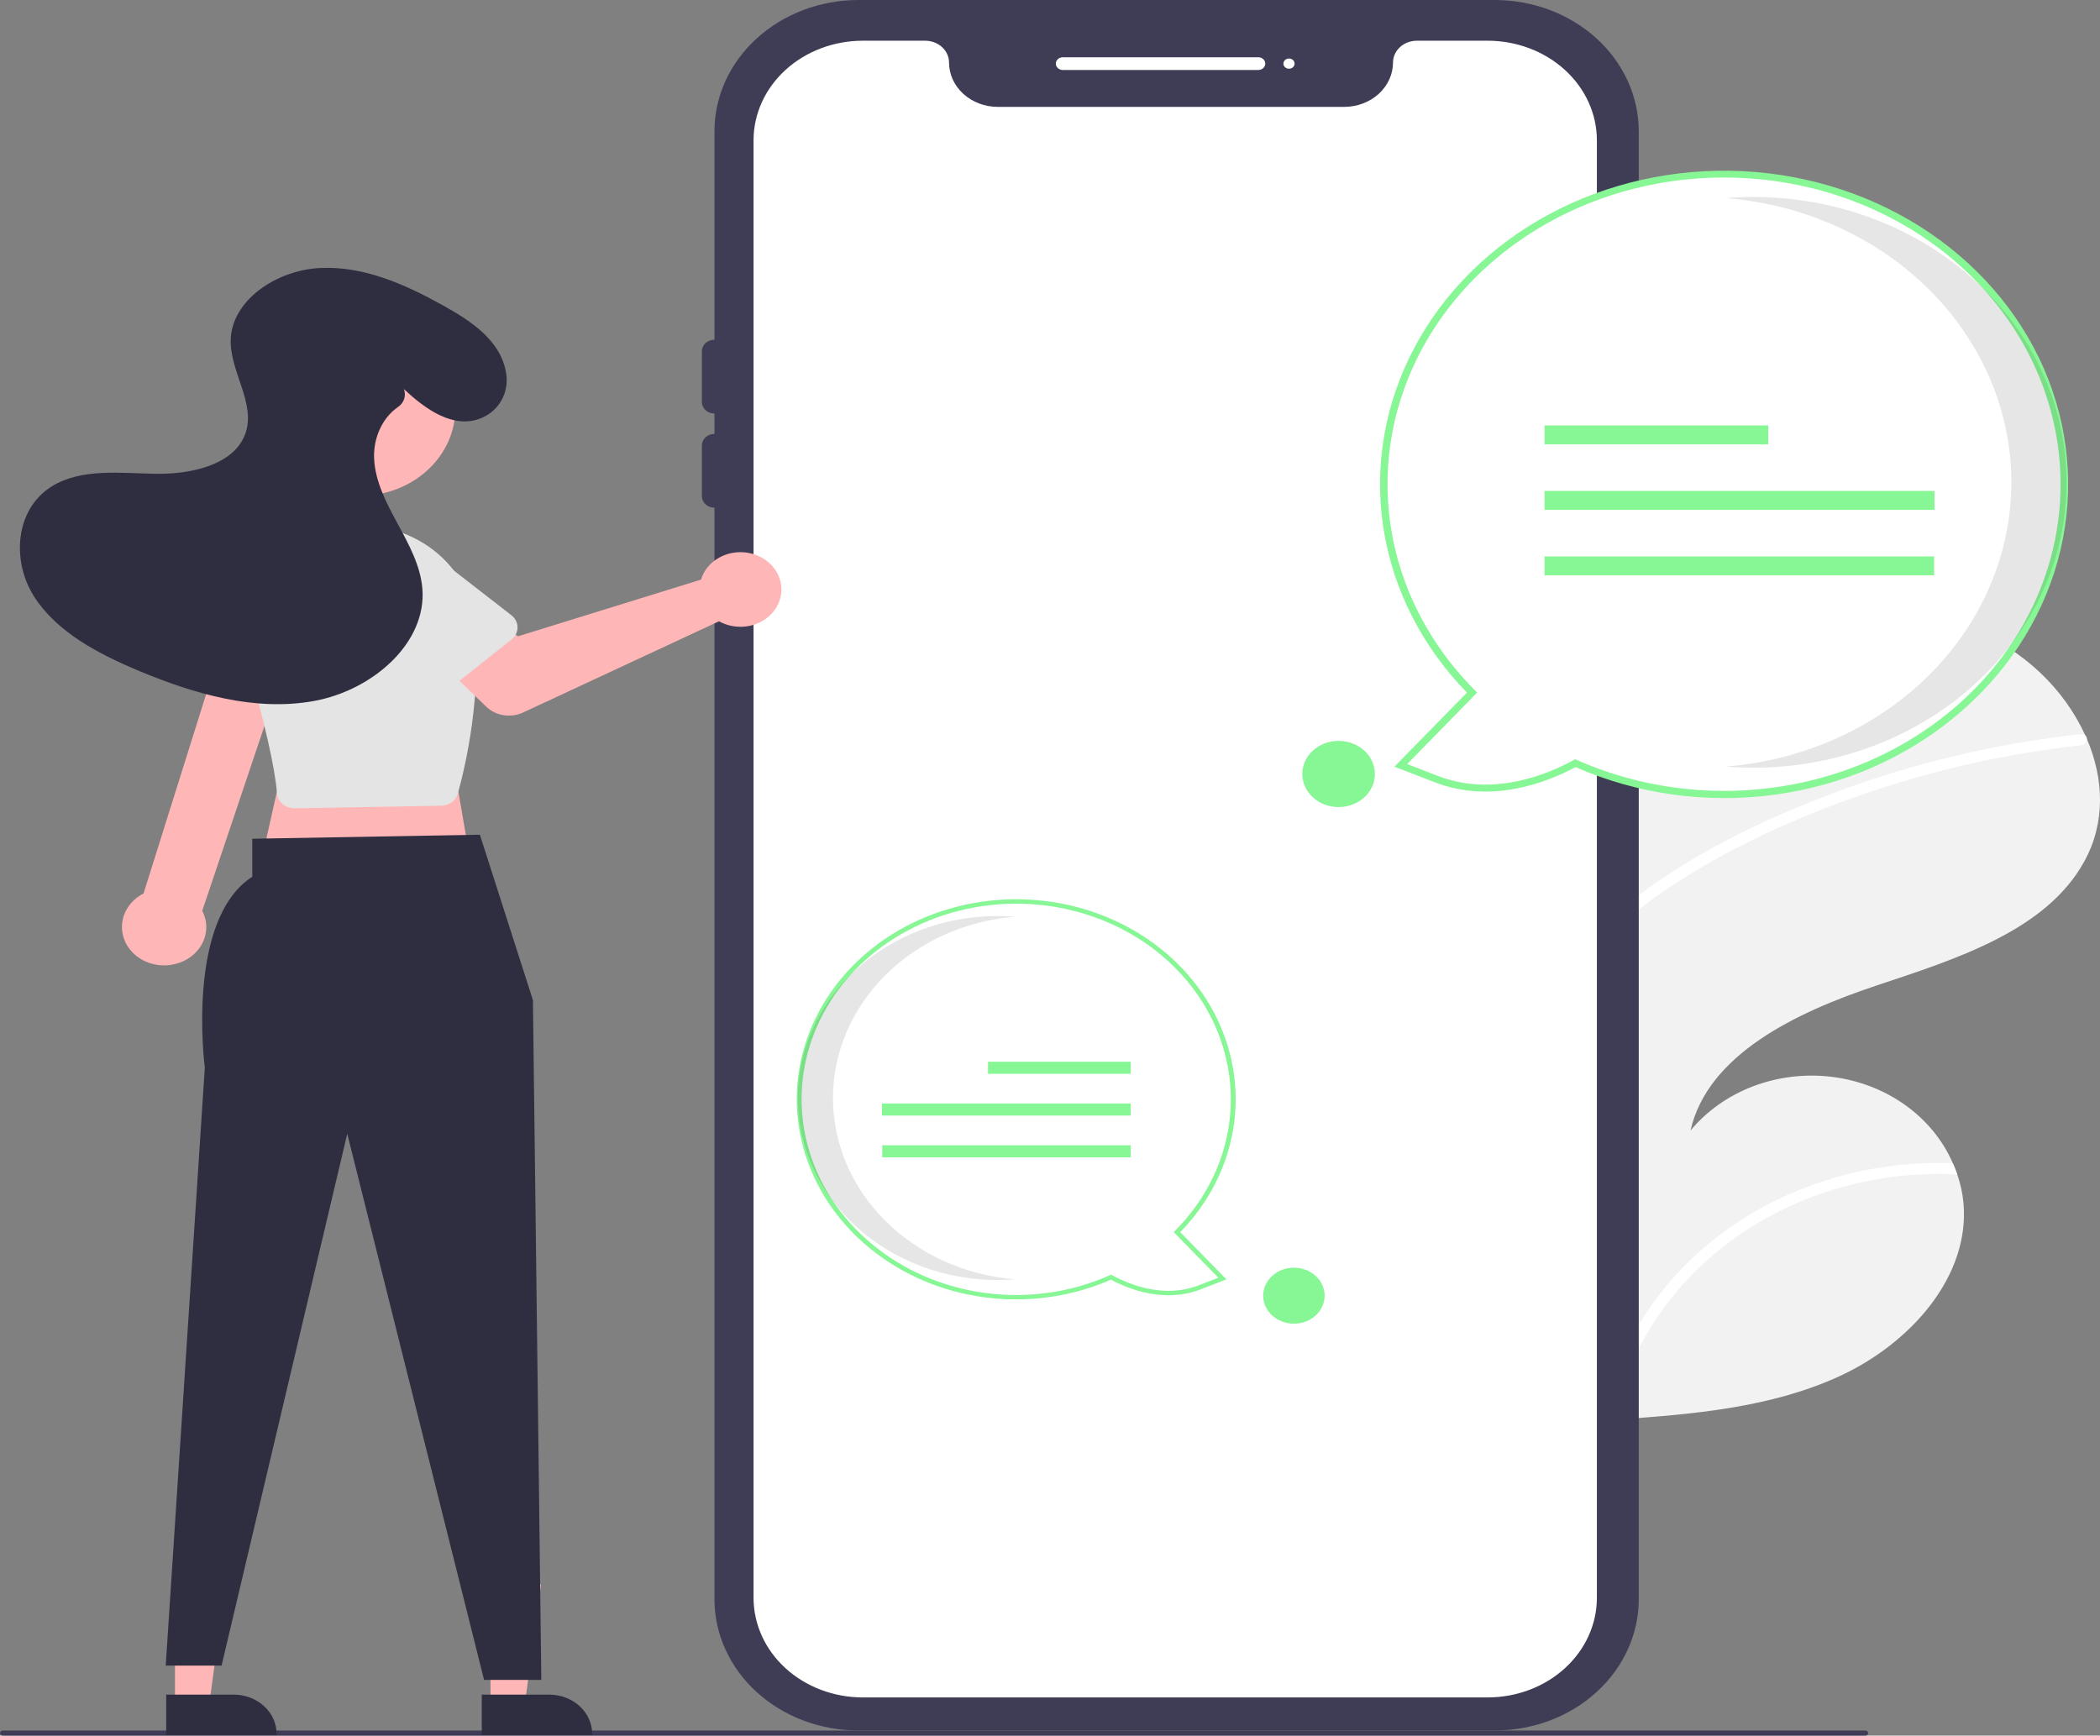 <svg width="248" height="205" viewBox="0 0 248 205" fill="none" xmlns="http://www.w3.org/2000/svg">
<rect x="0" y="0" width="248" height="205" fill="#808080" stroke="none"/>
<g clip-path="url(#clip0_9_11)">
<path d="M189.068 81.525C188.545 81.853 188.031 82.186 187.519 82.529C182.578 95.555 180.069 109.245 180.096 123.028C180.094 124.622 180.132 126.212 180.21 127.798C180.755 139.692 183.244 151.446 187.595 162.671C187.824 163.262 188.058 163.85 188.296 164.436C188.467 164.856 188.64 165.28 188.826 165.697C189.012 165.906 189.195 166.112 189.379 166.318C189.391 166.327 189.403 166.342 189.415 166.351C189.489 166.434 189.563 166.517 189.63 166.599C189.946 166.952 190.267 167.302 190.584 167.655L190.333 167.681L189.705 167.743L189.708 167.747C189.919 167.734 190.135 167.719 190.348 167.7C190.425 167.697 190.51 167.695 190.588 167.685C190.659 167.681 190.734 167.674 190.804 167.67C199.876 167.069 209.15 166.271 217.247 162.543C225.721 158.638 232.677 150.665 231.873 142.044C231.764 140.915 231.52 139.801 231.144 138.72C230.988 138.269 230.807 137.827 230.615 137.386C229.447 134.687 227.511 132.32 225.006 130.529C222.501 128.737 219.519 127.587 216.364 127.194C213.21 126.802 209.998 127.183 207.058 128.297C204.119 129.411 201.558 131.219 199.639 133.535C201.675 124.551 212.092 119.578 221.541 116.425C230.998 113.274 241.647 109.946 246.149 101.741C248.664 97.174 248.471 91.983 246.446 87.266C246.385 87.126 246.32 86.981 246.252 86.838C243.721 81.295 238.99 76.825 233.001 74.323C221.791 69.83 208.557 72.128 197.544 77.01C194.598 78.317 191.764 79.827 189.068 81.525Z" fill="#F2F2F2"/>
<path d="M223.36 137.724C214.779 138.803 206.806 142.37 200.621 147.898C195.356 152.656 191.593 158.618 189.727 165.159C189.618 165.533 189.521 165.906 189.43 166.28C189.194 165.912 188.963 165.534 188.735 165.16C188.588 164.921 188.439 164.678 188.296 164.436C188.467 164.856 188.64 165.28 188.826 165.697C189.012 165.906 189.195 166.112 189.378 166.318C189.391 166.327 189.403 166.342 189.415 166.351C189.489 166.434 189.563 166.517 189.63 166.599C189.946 166.952 190.267 167.302 190.584 167.655L190.333 167.681L189.705 167.743L189.708 167.747C189.919 167.734 190.135 167.719 190.348 167.7C190.425 167.697 190.51 167.695 190.588 167.685C190.609 167.572 190.636 167.461 190.664 167.348C192.481 158.925 197.581 151.386 205.022 146.124C212.463 140.862 221.742 138.232 231.144 138.72C230.988 138.269 230.807 137.827 230.615 137.386C228.191 137.306 225.763 137.419 223.36 137.724Z" fill="white"/>
<path d="M193.09 106.061C189.75 108.565 186.83 111.501 184.421 114.775C183.168 116.519 182.096 118.366 181.219 120.291C180.802 121.184 180.427 122.102 180.096 123.028C180.094 124.622 180.132 126.212 180.21 127.798C180.47 126.586 180.802 125.387 181.203 124.207C181.41 123.56 181.644 122.924 181.895 122.295C184.709 115.246 190.161 109.547 196.705 105.114C203.718 100.371 211.708 96.698 219.85 93.874C228.193 90.97 236.896 89.008 245.763 88.033C245.964 88.01 246.146 87.918 246.273 87.775C246.4 87.632 246.462 87.45 246.446 87.266C246.445 87.106 246.375 86.953 246.251 86.838C246.186 86.785 246.108 86.747 246.023 86.726C245.939 86.705 245.85 86.703 245.764 86.719C244.67 86.84 243.579 86.964 242.489 87.115C233.42 88.349 224.554 90.605 216.097 93.833C207.931 96.938 199.892 100.86 193.09 106.061Z" fill="white"/>
<path d="M236.19 65.933C237.873 65.933 239.238 64.689 239.238 63.155C239.238 61.62 237.873 60.376 236.19 60.376C234.506 60.376 233.141 61.62 233.141 63.155C233.141 64.689 234.506 65.933 236.19 65.933Z" fill="#F2F2F2"/>
<path d="M176.534 204.399H101.37C96.864 204.394 92.543 202.76 89.357 199.856C86.171 196.952 84.378 193.014 84.373 188.907V15.492C84.378 11.385 86.171 7.447 89.357 4.543C92.543 1.638 96.864 0.005 101.37 0H176.534C181.04 0.005 185.36 1.638 188.547 4.543C191.733 7.447 193.525 11.385 193.53 15.492V188.907C193.525 193.014 191.733 196.952 188.547 199.856C185.36 202.76 181.04 204.394 176.534 204.399Z" fill="#3F3D56"/>
<path d="M175.693 4.809H167.326C166.579 4.81 165.864 5.081 165.336 5.562C164.808 6.043 164.511 6.696 164.51 7.376C164.508 8.768 163.901 10.102 162.822 11.086C161.742 12.07 160.279 12.623 158.752 12.625H117.833C116.306 12.623 114.842 12.07 113.763 11.086C112.683 10.102 112.076 8.768 112.075 7.376C112.074 6.696 111.777 6.043 111.249 5.562C110.721 5.081 110.005 4.81 109.258 4.809H101.881C98.464 4.813 95.187 6.053 92.771 8.255C90.354 10.458 88.995 13.444 88.99 16.559V188.741C88.995 191.856 90.354 194.843 92.771 197.045C95.187 199.248 98.464 200.487 101.881 200.491H175.693C179.11 200.487 182.387 199.248 184.803 197.045C187.22 194.843 188.579 191.856 188.584 188.741V16.559C188.579 13.444 187.22 10.458 184.803 8.255C182.387 6.053 179.11 4.813 175.693 4.809Z" fill="white"/>
<path d="M148.598 8.266H125.513C125.295 8.266 125.085 8.187 124.93 8.046C124.776 7.905 124.689 7.714 124.689 7.515C124.689 7.315 124.776 7.124 124.93 6.983C125.085 6.842 125.295 6.763 125.513 6.763H148.598C148.816 6.763 149.026 6.842 149.181 6.983C149.335 7.124 149.422 7.315 149.422 7.515C149.422 7.714 149.335 7.905 149.181 8.046C149.026 8.187 148.816 8.266 148.598 8.266Z" fill="white"/>
<path d="M152.225 8.116C152.59 8.116 152.885 7.847 152.885 7.515C152.885 7.183 152.59 6.913 152.225 6.913C151.861 6.913 151.566 7.183 151.566 7.515C151.566 7.847 151.861 8.116 152.225 8.116Z" fill="white"/>
<path d="M194.19 68.383C193.796 68.383 193.419 68.24 193.141 67.987C192.863 67.733 192.706 67.389 192.706 67.031V40.579C192.706 40.22 192.862 39.876 193.141 39.623C193.419 39.369 193.796 39.227 194.19 39.227C194.584 39.227 194.961 39.369 195.239 39.623C195.518 39.876 195.674 40.22 195.674 40.579V67.031C195.674 67.389 195.517 67.733 195.239 67.987C194.961 68.24 194.583 68.383 194.19 68.383Z" fill="#3F3D56"/>
<path d="M84.373 48.845C83.98 48.845 83.603 48.702 83.324 48.449C83.046 48.195 82.89 47.851 82.889 47.493V41.481C82.889 41.122 83.046 40.778 83.324 40.525C83.602 40.271 83.98 40.128 84.373 40.128C84.767 40.128 85.144 40.271 85.422 40.525C85.701 40.778 85.857 41.122 85.857 41.481V47.493C85.857 47.851 85.7 48.195 85.422 48.449C85.144 48.702 84.767 48.845 84.373 48.845Z" fill="#3F3D56"/>
<path d="M84.373 59.967C83.98 59.967 83.603 59.824 83.324 59.57C83.046 59.317 82.89 58.973 82.889 58.614V52.603C82.889 52.244 83.046 51.9 83.324 51.646C83.602 51.392 83.98 51.25 84.373 51.25C84.767 51.25 85.144 51.392 85.422 51.646C85.701 51.9 85.857 52.244 85.857 52.603V58.614C85.857 58.973 85.7 59.317 85.422 59.57C85.144 59.824 84.767 59.967 84.373 59.967Z" fill="#3F3D56"/>
<path d="M220.293 205H0.33C0.242 205 0.158 204.968 0.097 204.912C0.035 204.856 0 204.779 0 204.699C0 204.62 0.035 204.543 0.097 204.487C0.158 204.43 0.242 204.399 0.33 204.399H220.293C220.381 204.399 220.465 204.43 220.526 204.487C220.588 204.543 220.623 204.62 220.623 204.699C220.623 204.779 220.588 204.856 220.526 204.912C220.465 204.968 220.381 205 220.293 205Z" fill="#3F3D56"/>
<path d="M20.66 201.363H24.703L26.627 187.148H20.66L20.66 201.363Z" fill="#FFB6B6"/>
<path d="M19.629 200.159L27.591 200.159H27.592C28.937 200.159 30.228 200.647 31.179 201.514C32.131 202.381 32.666 203.557 32.666 204.784V204.934L19.629 204.935L19.629 200.159Z" fill="#2F2E41"/>
<path d="M57.926 201.363H61.969L63.892 187.148H57.925L57.926 201.363Z" fill="#FFB6B6"/>
<path d="M56.894 200.159L64.856 200.159H64.857C66.202 200.159 67.493 200.647 68.445 201.514C69.396 202.381 69.931 203.557 69.931 204.784V204.934L56.894 204.935L56.894 200.159Z" fill="#2F2E41"/>
<path d="M53.044 87.17L55.682 102.5L30.619 102.801L33.917 88.072L53.044 87.17Z" fill="#FFB6B6"/>
<path d="M56.672 98.592L62.937 118.13L63.927 198.418H57.166L41.007 133.911L26.167 196.734H19.571L24.188 126.096C24.188 126.096 21.88 108.662 29.794 103.552V99.068L56.672 98.592Z" fill="#2F2E41"/>
<path d="M20.714 113.86C21.412 113.686 22.06 113.376 22.612 112.949C23.163 112.523 23.606 111.992 23.908 111.393C24.211 110.794 24.365 110.142 24.361 109.483C24.357 108.823 24.194 108.173 23.884 107.577L34.547 75.893L26.704 74.476L16.952 105.533C15.889 106.074 15.08 106.951 14.679 107.999C14.277 109.047 14.312 110.193 14.776 111.219C15.239 112.246 16.1 113.081 17.195 113.568C18.289 114.055 19.541 114.158 20.714 113.86Z" fill="#FFB6B6"/>
<path d="M50.462 55.554C54.88 51.528 54.88 44.999 50.462 40.973C46.045 36.947 38.883 36.947 34.465 40.973C30.048 44.999 30.048 51.528 34.465 55.554C38.883 59.58 46.045 59.58 50.462 55.554Z" fill="#FFB6B6"/>
<path d="M34.376 95.436C33.932 95.356 33.529 95.145 33.229 94.835C32.929 94.526 32.749 94.136 32.715 93.724C32.467 90.62 31.236 85.225 29.059 77.688C28.568 75.984 28.478 74.206 28.795 72.468C29.111 70.731 29.827 69.074 30.896 67.606C31.964 66.139 33.361 64.894 34.994 63.953C36.628 63.013 38.461 62.397 40.374 62.148C42.187 61.908 44.034 62.003 45.807 62.426C47.579 62.849 49.24 63.592 50.692 64.61C52.144 65.629 53.357 66.902 54.26 68.356C55.162 69.809 55.735 71.412 55.946 73.071C57.023 81.719 54.991 90.407 54.067 93.741C53.955 94.142 53.702 94.499 53.346 94.757C52.991 95.015 52.552 95.159 52.098 95.168L34.821 95.472C34.672 95.475 34.522 95.463 34.376 95.436Z" fill="#E4E4E4"/>
<path d="M83.045 67.805C82.941 68.017 82.856 68.237 82.79 68.461L61.164 75.159L56.985 71.832L50.652 76.923L57.421 83.469C57.968 83.998 58.689 84.351 59.474 84.475C60.26 84.599 61.068 84.487 61.778 84.156L84.919 73.382C85.756 73.85 86.729 74.075 87.71 74.026C88.69 73.978 89.631 73.658 90.407 73.11C91.183 72.562 91.758 71.812 92.055 70.959C92.352 70.106 92.357 69.191 92.069 68.336C91.782 67.48 91.215 66.725 90.445 66.17C89.675 65.615 88.738 65.287 87.758 65.229C86.778 65.171 85.803 65.387 84.961 65.847C84.119 66.307 83.451 66.99 83.045 67.805H83.045Z" fill="#FFB6B6"/>
<path d="M60.41 75.525L52.527 81.801C52.302 81.98 52.038 82.112 51.753 82.189C51.468 82.266 51.167 82.287 50.872 82.249C50.577 82.21 50.295 82.115 50.044 81.968C49.794 81.822 49.581 81.627 49.42 81.399L43.781 73.396C42.785 72.344 42.287 70.976 42.396 69.591C42.506 68.206 43.213 66.916 44.364 66.006C45.514 65.095 47.014 64.638 48.534 64.734C50.054 64.829 51.471 65.471 52.473 66.517L60.391 72.665C60.618 72.841 60.8 73.059 60.926 73.305C61.051 73.552 61.117 73.819 61.119 74.091C61.121 74.362 61.059 74.631 60.936 74.878C60.814 75.126 60.635 75.346 60.41 75.525V75.525Z" fill="#E4E4E4"/>
<path d="M33.301 84.005L23.558 80.517C23.281 80.418 23.031 80.265 22.824 80.07C22.617 79.874 22.459 79.641 22.361 79.384C22.262 79.128 22.225 78.856 22.253 78.585C22.28 78.315 22.371 78.053 22.519 77.818L27.717 69.57C28.282 68.28 29.385 67.247 30.785 66.697C32.184 66.147 33.766 66.126 35.183 66.637C36.6 67.149 37.736 68.152 38.343 69.427C38.95 70.701 38.977 72.143 38.419 73.435L36.078 82.673C36.011 82.938 35.882 83.186 35.7 83.401C35.518 83.616 35.288 83.792 35.024 83.919C34.761 84.045 34.47 84.118 34.173 84.133C33.875 84.148 33.578 84.105 33.301 84.005V84.005Z" fill="#E4E4E4"/>
<path d="M47.694 45.954C50.159 48.248 53.506 50.754 56.83 49.385C59.014 48.487 60.117 46.292 59.781 44.131C59.177 40.243 55.693 37.951 52.296 36.062C47.879 33.606 42.968 31.4 37.802 31.654C32.636 31.908 27.346 35.462 27.244 40.177C27.161 43.968 30.289 47.7 28.949 51.29C27.6 54.903 22.597 56.029 18.41 55.962C14.224 55.895 9.654 55.291 6.174 57.412C1.734 60.119 1.347 66.32 4.059 70.514C6.77 74.709 11.681 77.275 16.541 79.295C22.98 81.971 30.121 84.056 37.063 82.8C44.004 81.544 50.411 75.945 49.879 69.513C49.653 66.796 48.277 64.285 46.951 61.844C45.624 59.402 44.296 56.859 44.179 54.137C44.082 51.868 45.05 49.429 46.979 48.089C47.328 47.856 47.586 47.529 47.718 47.154C47.85 46.779 47.848 46.376 47.712 46.002L47.694 45.954Z" fill="#2F2E41"/>
<path d="M186.046 90.141C182.478 92.091 176.122 94.535 169.627 92.023L165.428 90.4L173.842 81.803C167.128 75.056 163.413 66.27 163.424 57.16C163.434 48.051 167.168 39.272 173.897 32.536C180.627 25.801 189.868 21.594 199.818 20.735C209.767 19.875 219.711 22.427 227.708 27.89C235.705 33.354 241.182 41.338 243.068 50.284C244.955 59.23 243.116 68.495 237.912 76.272C232.707 84.048 224.509 89.778 214.919 92.343C205.329 94.907 195.035 94.122 186.046 90.141Z" fill="white"/>
<path d="M186.068 90.604C182.64 92.439 176.109 94.974 169.452 92.4L164.677 90.554L173.24 81.804C167.912 76.342 164.477 69.564 163.366 62.325C162.256 55.087 163.521 47.71 167.001 41.125C170.481 34.54 176.021 29.041 182.923 25.32C189.825 21.599 197.781 19.823 205.789 20.216C213.796 20.608 221.497 23.152 227.922 27.526C234.347 31.9 239.208 37.909 241.893 44.796C244.579 51.683 244.968 59.141 243.012 66.229C241.057 73.318 236.844 79.72 230.904 84.631C224.938 89.592 217.48 92.812 209.49 93.877C201.499 94.942 193.342 93.802 186.068 90.604ZM233.04 32.867C229.535 29.341 225.303 26.479 220.584 24.445C215.866 22.411 210.754 21.244 205.54 21.011C200.327 20.778 195.114 21.483 190.2 23.087C185.286 24.691 180.766 27.161 176.9 30.358C173.034 33.554 169.896 37.413 167.667 41.715C165.437 46.016 164.159 50.676 163.906 55.428C163.653 60.18 164.429 64.931 166.191 69.41C167.953 73.888 170.666 78.006 174.174 81.529L174.445 81.801L166.179 90.247L169.802 91.647C176.232 94.133 182.595 91.551 185.815 89.79L186.023 89.677L186.242 89.773C194.544 93.45 203.991 94.378 212.961 92.397C221.932 90.417 229.866 85.652 235.402 78.92C240.938 72.189 243.73 63.91 243.299 55.507C242.868 47.103 239.241 39.098 233.04 32.867V32.867Z" fill="#87F695"/>
<path opacity="0.1" d="M237.531 56.969C237.53 48.546 234.069 40.428 227.83 34.215C221.591 28.001 213.025 24.142 203.82 23.397C204.897 23.311 205.987 23.264 207.088 23.264C216.892 23.269 226.293 26.822 233.224 33.142C240.155 39.463 244.048 48.033 244.048 56.969C244.048 65.906 240.155 74.476 233.224 80.796C226.293 87.117 216.892 90.67 207.088 90.675C205.988 90.675 204.901 90.627 203.825 90.542C213.029 89.796 221.594 85.936 227.832 79.722C234.07 73.509 237.53 65.392 237.531 56.969Z" fill="black"/>
<path d="M208.825 50.248H182.402V52.485H208.825V50.248Z" fill="#87F695"/>
<path d="M228.456 57.985H182.402V60.222H228.456V57.985Z" fill="#87F695"/>
<path d="M228.411 65.722H182.402V67.959H228.411V65.722Z" fill="#87F695"/>
<path d="M102.79 147.142C99.035 144.038 96.375 139.988 95.144 135.506C93.914 131.024 94.17 126.309 95.88 121.959C97.589 117.609 100.675 113.819 104.748 111.068C108.821 108.317 113.697 106.728 118.76 106.503C123.823 106.278 128.846 107.426 133.194 109.803C137.541 112.18 141.017 115.678 143.183 119.856C145.349 124.033 146.107 128.702 145.362 133.273C144.616 137.843 142.401 142.109 138.995 145.532L144.362 151.015L141.684 152.051C137.541 153.652 133.486 152.094 131.211 150.85C126.609 152.888 121.443 153.624 116.378 152.963C111.313 152.302 106.58 150.275 102.79 147.142Z" fill="white"/>
<path d="M119.976 153.48C113.546 153.475 107.349 151.284 102.598 147.335C98.809 144.203 96.122 140.119 94.875 135.598C93.627 131.076 93.876 126.32 95.589 121.927C97.302 117.534 100.402 113.701 104.5 110.911C108.598 108.121 113.51 106.499 118.618 106.248C123.725 105.998 128.8 107.131 133.203 109.504C137.605 111.877 141.139 115.385 143.359 119.585C145.578 123.786 146.385 128.491 145.677 133.108C144.969 137.725 142.777 142.048 139.379 145.532L144.841 151.113L141.795 152.291C137.549 153.933 133.383 152.316 131.197 151.145C127.696 152.679 123.861 153.477 119.976 153.48ZM102.983 146.949C106.722 150.06 111.403 152.073 116.415 152.727C121.427 153.381 126.539 152.645 131.086 150.615L131.225 150.554L131.358 150.626C133.412 151.749 137.471 153.396 141.572 151.811L143.883 150.917L138.61 145.53L138.783 145.357C142.151 141.972 144.342 137.754 145.079 133.234C145.816 128.715 145.066 124.098 142.924 119.967C140.783 115.836 137.345 112.377 133.046 110.026C128.748 107.676 123.781 106.541 118.774 106.763C113.767 106.986 108.945 108.557 104.918 111.277C100.891 113.998 97.839 117.746 96.149 122.047C94.459 126.349 94.206 131.01 95.422 135.443C96.638 139.875 99.269 143.879 102.983 146.949Z" fill="#87F695"/>
<path opacity="0.1" d="M98.371 129.691C98.372 124.319 100.579 119.141 104.559 115.177C108.538 111.214 114.002 108.752 119.874 108.277C119.186 108.222 118.491 108.193 117.789 108.193C111.535 108.196 105.539 110.462 101.118 114.494C96.698 118.525 94.215 123.992 94.215 129.691C94.215 135.391 96.698 140.858 101.118 144.889C105.539 148.921 111.535 151.187 117.789 151.19C118.49 151.19 119.184 151.16 119.87 151.105C113.999 150.63 108.537 148.168 104.558 144.204C100.579 140.241 98.372 135.064 98.371 129.691Z" fill="black"/>
<path d="M133.535 125.404H116.681V126.831H133.535V125.404Z" fill="#87F695"/>
<path d="M133.535 130.339H104.16V131.766H133.535V130.339Z" fill="#87F695"/>
<path d="M133.535 135.274H104.188V136.701H133.535V135.274Z" fill="#87F695"/>
<path d="M152.805 156.345C154.809 156.345 156.433 154.865 156.433 153.039C156.433 151.213 154.809 149.732 152.805 149.732C150.802 149.732 149.177 151.213 149.177 153.039C149.177 154.865 150.802 156.345 152.805 156.345Z" fill="#87F695"/>
<path d="M158.082 95.326C160.449 95.326 162.369 93.577 162.369 91.419C162.369 89.26 160.449 87.511 158.082 87.511C155.714 87.511 153.794 89.26 153.794 91.419C153.794 93.577 155.714 95.326 158.082 95.326Z" fill="#87F695"/>
</g>
<defs>
<clipPath id="clip0_9_11">
<rect width="248" height="205" fill="white"/>
</clipPath>
</defs>
</svg>
